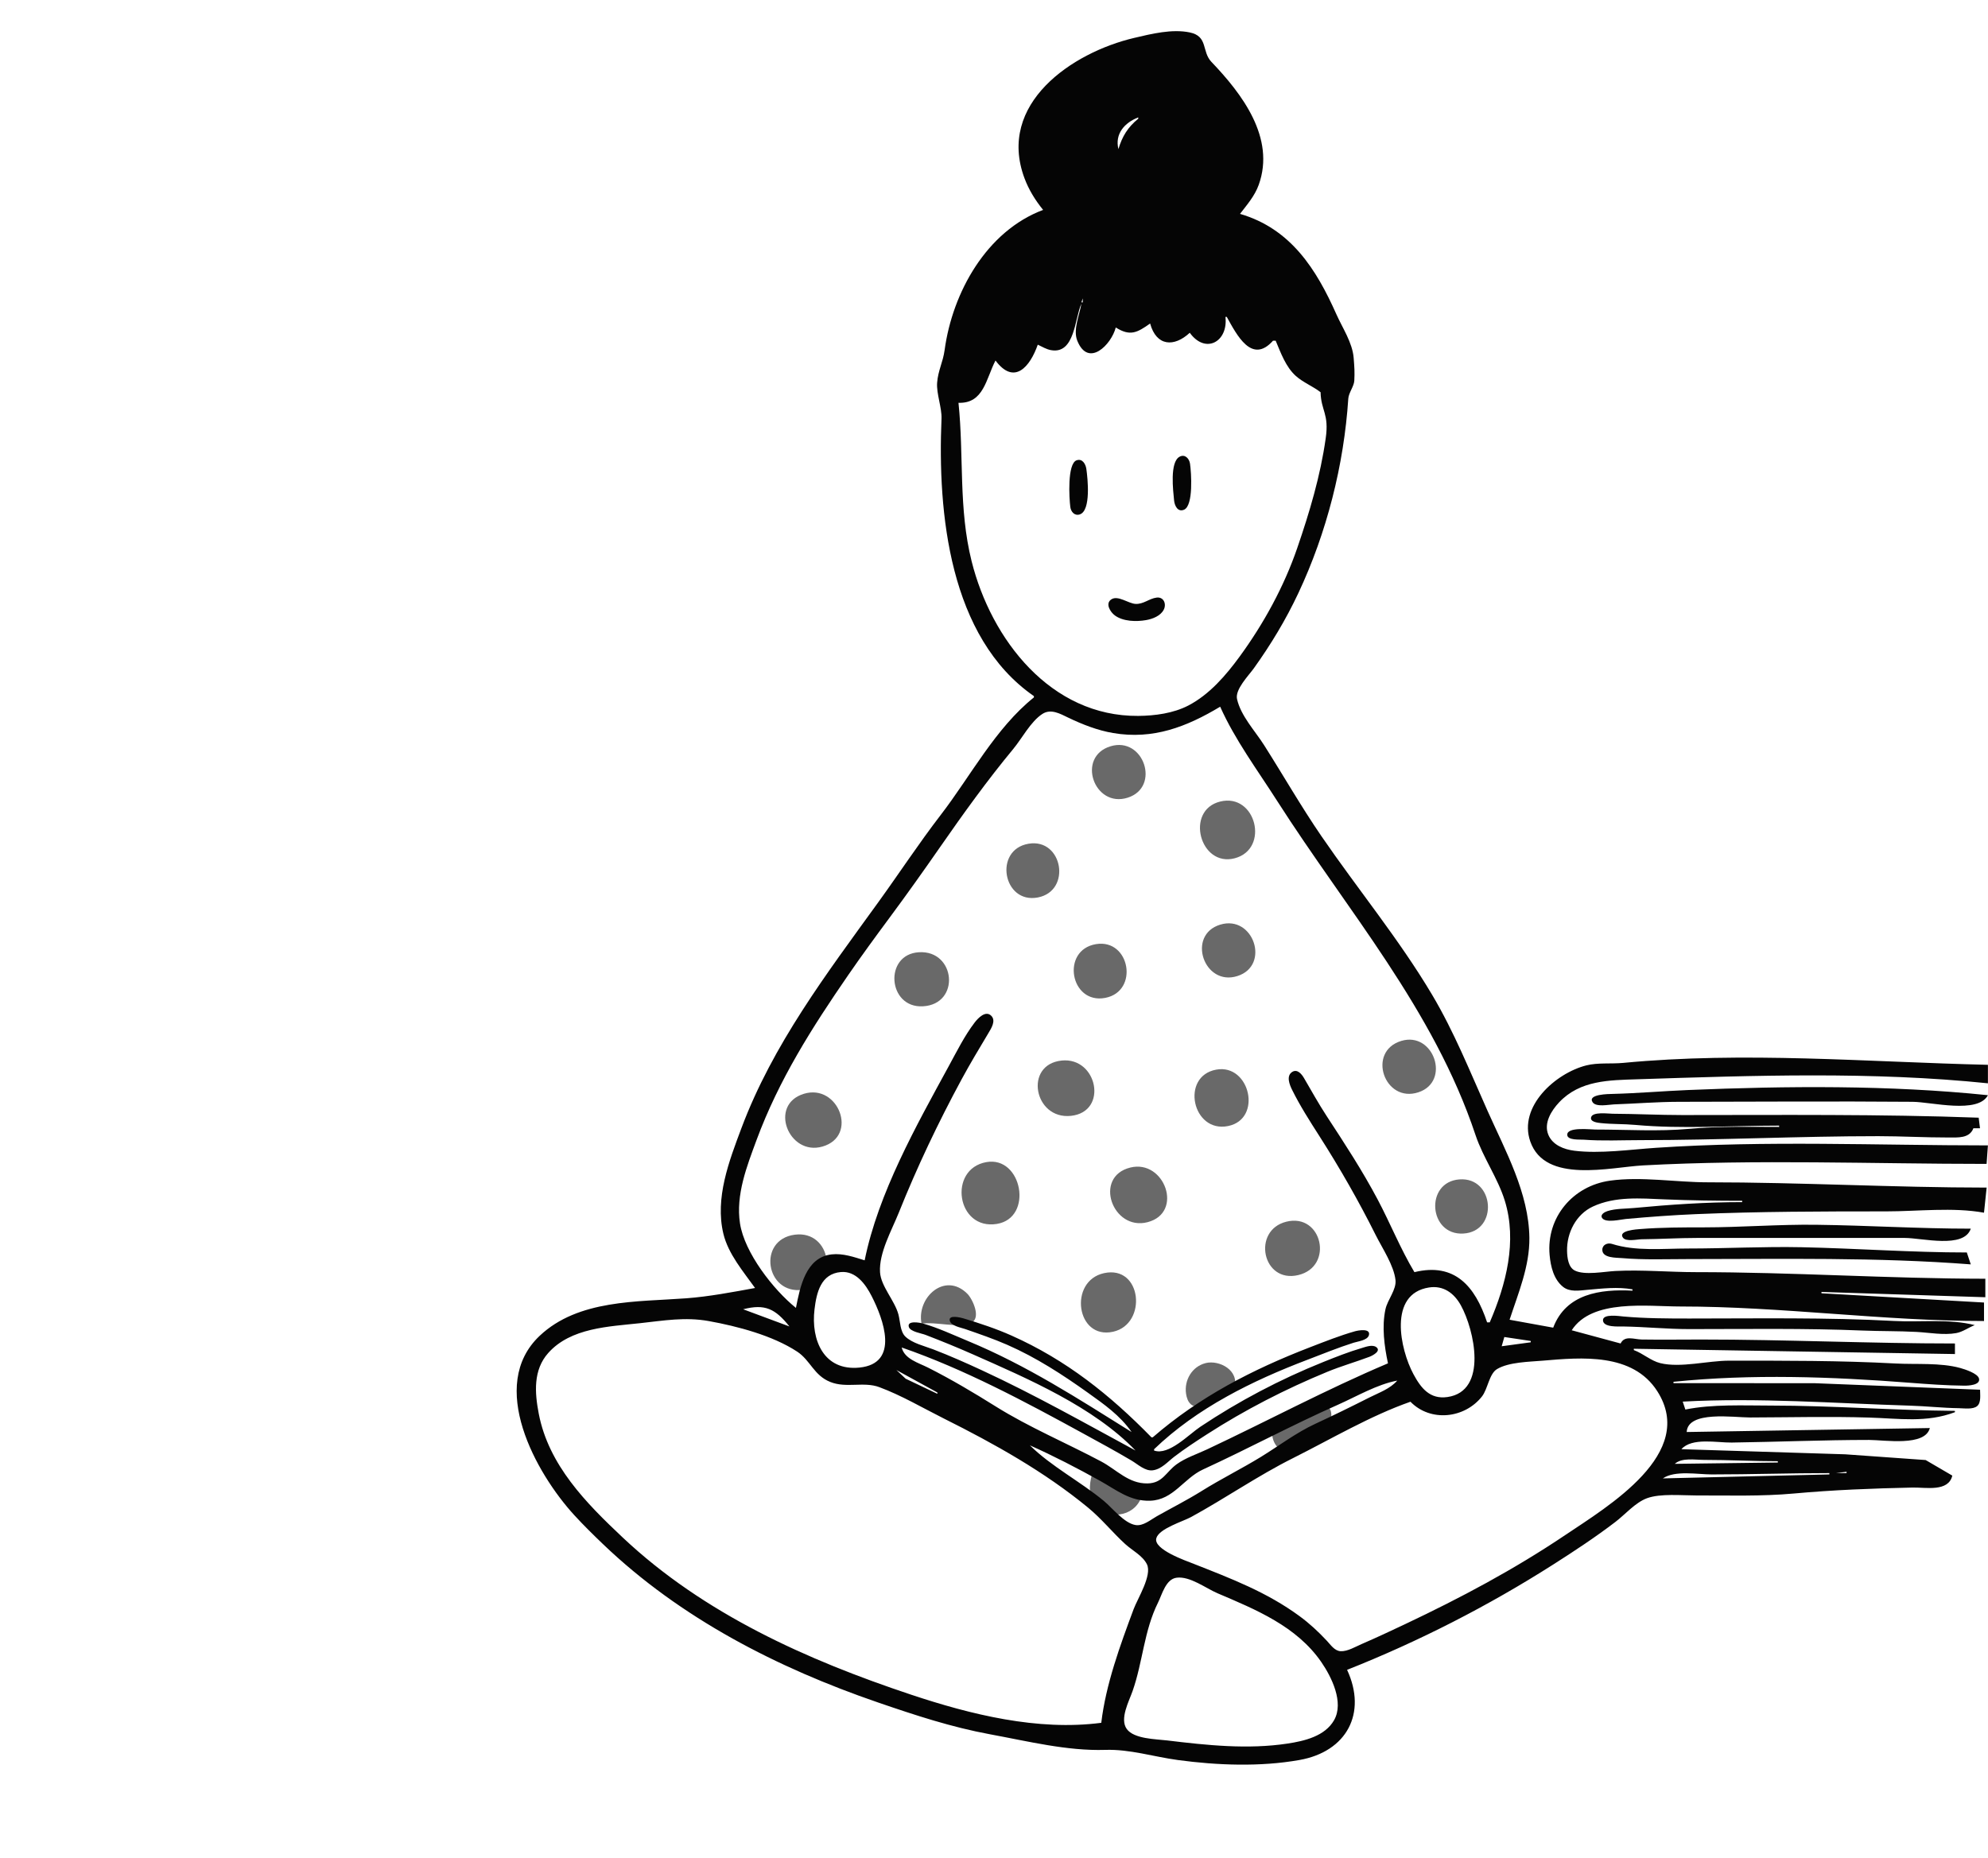 <?xml version="1.0" encoding="UTF-8" standalone="no"?>
<!-- Created with Inkscape (http://www.inkscape.org/) -->

<svg
   width="127.37"
   height="119.063"
   viewBox="0 0 127.37 119.063"
   version="1.1"
   id="svg5"
   xml:space="preserve"
   xmlns:inkscape="http://www.inkscape.org/namespaces/inkscape"
   xmlns:sodipodi="http://sodipodi.sourceforge.net/DTD/sodipodi-0.dtd"
   xmlns="http://www.w3.org/2000/svg"
   xmlns:svg="http://www.w3.org/2000/svg"><sodipodi:namedview
     id="namedview7"
     pagecolor="#ffffff"
     bordercolor="#000000"
     borderopacity="0.25"
     inkscape:showpageshadow="2"
     inkscape:pageopacity="0.0"
     inkscape:pagecheckerboard="0"
     inkscape:deskcolor="#d1d1d1"
     inkscape:document-units=""
     showgrid="false" /><defs
     id="defs2" /><g
     inkscape:label="Layer 1"
     inkscape:groupmode="layer"
     id="layer1"
     transform="translate(-15.041,-41.038)"><g
       style="fill:none"
       id="g327"
       transform="matrix(1.502,0,0,1.502,14.933,40.476)"
       inkscape:label="blob"
       inkscape:export-filename="decider.svg"
       inkscape:export-xdpi="96"
       inkscape:export-ydpi="96"><path
         opacity="0.69"
         d="m 72.897,12.6 c 7.772,9.138 7.029,21.929 5.271,33.795 C 76.406,58.3 73.882,71.573 63.31,77.331 52.921,82.989 40.943,76.922 29.897,72.687 18.697,68.392 5.607,64.895 1.497,53.629 -2.765,41.948 3.209,29.443 10.425,19.316 17.414,9.505 27.273,1.924 39.252,0.636 51.704,-0.703 64.785,3.061 72.897,12.6 Z"
         fill=""
         id="path318"
         inkscape:export-filename="speaker.svg"
         inkscape:export-xdpi="96"
         inkscape:export-ydpi="96" /></g><g
       id="g4446"
       inkscape:label="bookworm"
       transform="translate(-37.917,15.053)"><path
         style="opacity:0.6;fill:#060606;stroke:none;stroke-width:0.085"
         d="m 124.109,73.809 c -2.208,0.672 -1.054,3.98 1.1,3.294 2.125,-0.677 1.03,-3.942 -1.1,-3.294 m 7.027,3.541 c -2.272,0.559 -1.302,4.225 0.931,3.635 2.255,-0.596 1.36,-4.199 -0.931,-3.635 m -12.277,2.703 c -2.259,0.38 -1.645,3.874 0.593,3.444 2.182,-0.42 1.595,-3.812 -0.593,-3.444 m 12.277,5.186 c -2.166,0.66 -1.048,3.975 1.101,3.294 2.13,-0.675 1.032,-3.944 -1.101,-3.294 m -7.959,1.249 c -2.267,0.377 -1.652,3.875 0.593,3.444 2.183,-0.42 1.588,-3.806 -0.593,-3.444 m -11.345,0.519 c -2.26,0.137 -2.001,3.589 0.254,3.465 2.427,-0.133 2.107,-3.609 -0.254,-3.465 m 30.903,5.683 c -2.226,0.677 -1.08,4.009 1.1,3.292 2.093,-0.688 0.981,-3.925 -1.1,-3.292 m -21.759,1.258 c -2.433,0.255 -1.769,3.792 0.593,3.544 2.418,-0.254 1.702,-3.784 -0.593,-3.544 m 9.906,0.582 c -2.308,0.421 -1.535,4.083 0.762,3.614 2.217,-0.453 1.397,-4.008 -0.762,-3.614 m -26.416,1.547 c -2.287,0.696 -0.981,4.006 1.185,3.383 2.326,-0.669 1.022,-4.054 -1.185,-3.383 m 11.684,4.38 c -2.473,0.446 -1.903,4.381 0.677,3.96 2.362,-0.385 1.621,-4.374 -0.677,-3.96 m 9.229,0.347 c -2.392,0.589 -1.145,4.082 1.101,3.502 2.336,-0.603 1.095,-4.042 -1.101,-3.502 m 21.082,0.76 c -2.228,0.168 -1.977,3.599 0.254,3.47 2.27,-0.131 2.002,-3.64 -0.254,-3.47 m -11.091,2.711 c -2.215,0.554 -1.542,3.963 0.762,3.421 2.308,-0.543 1.544,-3.997 -0.762,-3.421 m -31.496,0.833 c -2.411,0.32 -1.862,3.847 0.508,3.532 2.384,-0.318 1.849,-3.845 -0.508,-3.532 m 19.812,2.465 c -2.284,0.505 -1.78,4.285 0.592,3.752 2.207,-0.496 1.85,-4.292 -0.592,-3.752 m -11.684,3.238 c 0.918,-0.146 2.332,0.302 3.156,-0.042 0.701,-0.294 0.113,-1.542 -0.222,-1.876 -1.437,-1.437 -3.272,0.243 -2.934,1.919 m 18.203,2.524 c -0.875,0.218 -1.384,1.093 -1.257,1.963 0.074,0.51 0.331,0.921 0.945,0.82 0.543,-0.089 1.984,-0.635 2.149,-1.186 0.34,-1.135 -0.966,-1.814 -1.838,-1.598 m 5.757,3.3 c -0.876,0.211 -1.566,0.369 -1.494,1.288 0.053,0.687 0.602,1.273 1.388,1.106 0.599,-0.128 1.858,-0.572 2.101,-1.169 0.526,-1.291 0.417,-2.039 -0.748,-1.759 m -14.285,4.362 c -0.202,0.71 -0.23,1.427 0.297,2.013 0.924,1.025 2.618,0.593 2.92,-0.743 z"
         id="path4442"
         sodipodi:nodetypes="cccccccccccccccccccccccccccccccccccccccccccccccccccccscccccccccccc" /><path
         style="fill:#050505;stroke:none;stroke-width:0.085"
         d="m 119.791,39.436 c -3.622,1.356 -5.808,5.283 -6.311,8.975 -0.109,0.803 -0.42,1.304 -0.481,2.105 -0.053,0.686 0.31,1.603 0.281,2.297 -0.255,6.032 0.49,14.013 5.919,17.78 v 0.085 c -2.466,1.974 -4.061,5.052 -5.973,7.535 -1.394,1.811 -2.655,3.735 -3.995,5.588 -3.324,4.596 -6.763,9.123 -8.77,14.478 -0.792,2.114 -1.707,4.481 -1.155,6.773 0.31,1.287 1.274,2.417 2.028,3.471 -1.445,0.264 -2.937,0.55 -4.403,0.66 -3.13,0.235 -6.916,0.064 -9.395,2.403 -3.372,3.182 -0.244,8.812 2.222,11.5 0.587,0.64 1.212,1.255 1.839,1.855 4.958,4.748 11.168,7.929 17.611,10.141 2.379,0.817 4.718,1.588 7.197,2.044 2.386,0.438 4.925,1.074 7.366,0.996 1.578,-0.051 3.09,0.439 4.657,0.651 2.522,0.341 5.279,0.444 7.789,-0.003 3.028,-0.538 4.338,-3 3.048,-5.777 4.597,-1.821 9.041,-4.096 13.208,-6.75 1.356,-0.864 2.701,-1.75 3.979,-2.726 0.629,-0.48 1.282,-1.249 2.032,-1.523 0.853,-0.312 2.223,-0.176 3.133,-0.177 2.062,-0.003 4.213,0.064 6.265,-0.123 2.511,-0.229 5.099,-0.33 7.62,-0.383 0.834,-0.017 2.291,0.297 2.54,-0.765 l -1.708,-0.998 -5.15,-0.367 -10.499,-0.328 c 0.674,-0.763 2.281,-0.412 3.217,-0.425 2.935,-0.04 5.868,-0.168 8.805,-0.168 0.991,0 3.591,0.44 3.895,-0.762 l -15.579,0.254 c 0.075,-1.387 3.024,-0.929 4.064,-0.931 2.539,-0.007 5.077,-0.072 7.62,0.005 1.93,0.058 3.67,0.346 5.503,-0.344 v -0.085 c -3.922,-0.031 -7.838,-0.339 -11.769,-0.339 -1.775,0 -3.761,-0.1 -5.503,0.254 l -0.169,-0.508 c 4.859,-0.267 9.709,0.111 14.563,0.259 1.044,0.031 2.089,0.149 3.133,0.163 0.332,0.004 0.896,0.096 1.17,-0.136 0.265,-0.224 0.184,-0.741 0.185,-1.047 l -10.583,-0.418 -9.059,-0.005 v -0.085 c 4.967,-0.513 10.182,-0.326 15.155,0.062 1.142,0.089 2.326,0.174 3.471,0.185 0.242,0.003 1.057,-0.025 0.948,-0.458 -0.082,-0.33 -0.916,-0.595 -1.202,-0.674 -1.277,-0.353 -2.829,-0.218 -4.149,-0.289 -3.552,-0.192 -7.11,-0.181 -10.668,-0.181 -1.346,0 -3.103,0.477 -4.403,0.158 -0.599,-0.147 -1.107,-0.624 -1.693,-0.836 v -0.085 l 20.574,0.339 v -0.677 c -5.419,0 -10.833,-0.254 -16.256,-0.254 -1.269,0 -2.541,0.019 -3.81,-8.5e-4 -0.492,-0.008 -1.095,-0.284 -1.355,0.255 l -3.133,-0.847 c 1.298,-2.023 4.847,-1.524 6.943,-1.524 6.511,0 12.974,0.931 19.473,0.931 v -1.185 l -10.414,-0.593 v -0.085 l 10.499,0.339 v -1.185 c -6.175,-0.006 -12.359,-0.423 -18.542,-0.423 -1.721,0 -3.441,-0.163 -5.165,-0.074 -0.696,0.036 -1.959,0.288 -2.592,-0.026 -0.424,-0.21 -0.49,-0.836 -0.5,-1.255 -0.025,-1.163 0.575,-2.347 1.652,-2.848 1.433,-0.666 3.048,-0.525 4.572,-0.461 1.661,0.069 3.332,0.092 4.995,0.092 v 0.085 c -2.317,0 -4.636,0.158 -6.943,0.377 -0.549,0.052 -1.153,0.03 -1.682,0.196 -0.161,0.051 -0.491,0.215 -0.351,0.438 0.217,0.347 1.196,0.099 1.526,0.069 1.489,-0.136 2.993,-0.247 4.487,-0.31 4.063,-0.17 8.122,-0.177 12.192,-0.177 2.022,0 4.275,-0.277 6.265,0.085 l 0.169,-1.609 c -5.953,-0.002 -11.907,-0.339 -17.865,-0.339 -2.02,0 -4.271,-0.385 -6.265,-0.105 -2.386,0.335 -4.087,2.357 -3.87,4.762 0.066,0.733 0.259,1.566 0.867,2.047 0.437,0.345 1.052,0.229 1.564,0.185 0.944,-0.082 1.941,-0.201 2.879,-0.03 v 0.085 c -2.071,-0.109 -4.258,0.196 -5.08,2.371 l -2.794,-0.508 c 0.556,-1.704 1.289,-3.428 1.268,-5.249 -0.033,-2.868 -1.535,-5.573 -2.676,-8.128 -1.129,-2.525 -2.14,-5.065 -3.558,-7.451 -2.107,-3.546 -4.761,-6.763 -7.089,-10.16 -1.302,-1.9 -2.445,-3.899 -3.679,-5.842 -0.574,-0.905 -1.49,-1.871 -1.729,-2.947 -0.136,-0.615 0.742,-1.501 1.074,-1.964 1.098,-1.534 2.054,-3.116 2.857,-4.826 1.819,-3.875 2.918,-8.204 3.198,-12.463 0.024,-0.371 0.366,-0.783 0.385,-1.15 0.028,-0.56 0.007,-0.862 -0.041,-1.458 -0.078,-0.978 -0.717,-1.918 -1.107,-2.794 -1.29,-2.899 -2.923,-5.485 -6.175,-6.435 0.456,-0.593 0.943,-1.147 1.2,-1.863 1.083,-3.013 -1.08,-5.839 -3.029,-7.874 -0.64,-0.669 -0.2,-1.643 -1.389,-1.89 -1.14,-0.236 -2.446,0.089 -3.556,0.349 -3.999,0.94 -8.81,4.222 -7.036,8.991 0.277,0.744 0.695,1.418 1.194,2.032 m 6.096,-5.927 v 0.085 c -0.665,0.539 -1.031,1.133 -1.27,1.947 -0.242,-0.976 0.396,-1.696 1.27,-2.032 m -3.471,11.345 -0.085,0.085 0.085,-0.085 m -0.085,0.254 v 0.254 h -0.085 l 0.085,-0.254 m -0.085,0.339 c -0.121,0.715 -0.549,1.661 -0.266,2.369 0.707,1.764 2.186,0.254 2.467,-0.845 0.923,0.583 1.373,0.331 2.201,-0.254 0.404,1.47 1.54,1.523 2.54,0.593 1.012,1.398 2.469,0.567 2.286,-1.016 h 0.085 c 0.631,1.132 1.597,3.066 2.963,1.524 h 0.169 c 0.329,0.778 0.644,1.673 1.285,2.253 0.464,0.42 1.093,0.662 1.593,1.049 0.028,1.194 0.56,1.374 0.327,2.963 -0.337,2.397 -1.038,4.742 -1.824,7.027 -0.851,2.474 -2.144,4.834 -3.683,6.943 -0.883,1.209 -1.938,2.437 -3.287,3.141 -0.962,0.502 -2.144,0.659 -3.217,0.668 -5.602,0.046 -9.416,-4.893 -10.672,-9.905 -0.85,-3.392 -0.489,-6.738 -0.843,-10.16 1.619,0.06 1.766,-1.549 2.371,-2.709 1.205,1.614 2.215,0.397 2.709,-1.016 0.271,0.128 0.549,0.298 0.847,0.351 1.541,0.277 1.519,-2.067 1.947,-2.976 m 6.296,9.803 c -0.649,0.34 -0.416,2.194 -0.356,2.808 0.031,0.324 0.231,0.767 0.639,0.59 0.61,-0.265 0.463,-2.384 0.381,-2.949 -0.047,-0.322 -0.318,-0.63 -0.663,-0.449 m -6.604,0.232 c -0.607,0.218 -0.474,2.451 -0.402,2.996 0.04,0.304 0.275,0.583 0.608,0.471 0.729,-0.245 0.505,-2.313 0.419,-2.914 -0.043,-0.306 -0.253,-0.686 -0.625,-0.552 m 5.129,8.797 c -0.482,0.061 -0.834,0.428 -1.349,0.405 -0.458,-0.021 -1.121,-0.566 -1.547,-0.296 -0.422,0.267 -0.071,0.819 0.212,1.03 0.532,0.396 1.384,0.414 2.012,0.303 0.415,-0.073 0.91,-0.263 1.121,-0.655 0.196,-0.364 0.012,-0.844 -0.45,-0.787 m 4.07,6.991 c 0.943,2.115 2.388,4.061 3.633,6.011 4.516,7.072 10.04,13.372 12.729,21.444 0.483,1.448 1.431,2.758 1.877,4.21 0.797,2.592 0.083,5.358 -0.967,7.789 h -0.169 c -0.775,-2.331 -2.083,-3.846 -4.657,-3.217 -0.892,-1.489 -1.543,-3.123 -2.356,-4.657 -0.983,-1.853 -2.112,-3.582 -3.259,-5.334 -0.522,-0.797 -0.98,-1.626 -1.46,-2.447 -0.147,-0.252 -0.426,-0.601 -0.754,-0.394 -0.403,0.255 -0.168,0.824 -0.008,1.149 0.504,1.021 1.135,2.005 1.748,2.963 1.32,2.065 2.515,4.157 3.612,6.35 0.419,0.838 1.162,1.938 1.265,2.879 0.066,0.61 -0.511,1.263 -0.642,1.863 -0.243,1.119 -0.076,2.366 0.16,3.471 -3.958,1.676 -7.716,3.693 -11.599,5.518 -0.631,0.296 -1.364,0.536 -1.932,0.944 -0.696,0.5 -0.895,1.218 -1.878,1.234 -1.214,0.02 -1.97,-0.877 -2.963,-1.405 -2.24,-1.191 -4.622,-2.189 -6.773,-3.536 -1.404,-0.879 -2.838,-1.731 -4.318,-2.478 -0.619,-0.313 -1.512,-0.55 -1.693,-1.292 4.011,1.388 7.884,3.462 11.599,5.495 1.049,0.574 2.104,1.144 3.133,1.755 0.391,0.232 0.869,0.686 1.354,0.621 0.561,-0.074 0.946,-0.539 1.367,-0.863 0.672,-0.515 1.393,-0.986 2.104,-1.444 2.439,-1.57 5.023,-2.896 7.705,-4.002 0.888,-0.367 1.81,-0.627 2.708,-0.966 0.183,-0.069 0.781,-0.371 0.434,-0.621 -0.251,-0.182 -0.68,-0.013 -0.941,0.064 -0.833,0.245 -1.65,0.569 -2.455,0.892 -2.758,1.108 -5.403,2.5 -7.874,4.149 -0.748,0.499 -2.026,1.858 -2.963,1.524 v -0.085 c 2.748,-2.645 6.287,-4.386 9.821,-5.731 0.982,-0.374 1.961,-0.776 2.963,-1.094 0.268,-0.085 0.889,-0.152 0.979,-0.482 0.126,-0.464 -0.696,-0.307 -0.894,-0.251 -0.977,0.278 -1.932,0.659 -2.879,1.024 -3.684,1.422 -7.08,3.174 -10.075,5.771 h -0.085 c -2.65,-2.714 -5.468,-4.965 -8.975,-6.525 -0.981,-0.437 -2.02,-0.78 -3.048,-1.091 -0.155,-0.047 -1.019,-0.276 -0.894,0.155 0.095,0.326 0.708,0.428 0.978,0.522 0.91,0.315 1.827,0.629 2.709,1.015 1.845,0.809 3.531,1.903 5.165,3.071 1.036,0.74 2.058,1.455 2.794,2.515 -3.444,-2.151 -6.722,-4.274 -10.499,-5.839 -0.94,-0.389 -1.899,-0.842 -2.879,-1.119 -0.172,-0.048 -1.026,-0.214 -0.894,0.224 0.092,0.303 0.808,0.407 1.063,0.505 1.024,0.394 2.045,0.809 3.048,1.254 3.501,1.55 7.723,3.36 10.414,6.161 -3.253,-1.762 -6.462,-3.577 -9.821,-5.133 -1.031,-0.478 -2.072,-0.94 -3.133,-1.348 -0.561,-0.215 -1.353,-0.396 -1.794,-0.823 -0.342,-0.331 -0.328,-0.98 -0.444,-1.416 -0.241,-0.901 -1.124,-1.803 -1.179,-2.709 -0.076,-1.24 0.752,-2.692 1.2,-3.81 1.171,-2.926 2.529,-5.78 4.027,-8.551 0.544,-1.006 1.132,-1.982 1.718,-2.963 0.176,-0.294 0.494,-0.784 0.189,-1.101 -0.366,-0.381 -0.859,0.147 -1.074,0.428 -0.648,0.85 -1.145,1.853 -1.656,2.79 -2.08,3.816 -4.519,8.145 -5.389,12.446 -0.677,-0.208 -1.394,-0.463 -2.117,-0.381 -1.663,0.189 -2.023,2.102 -2.286,3.429 -1.444,-1.161 -3.298,-3.538 -3.585,-5.419 -0.278,-1.827 0.439,-3.654 1.06,-5.334 1.431,-3.867 3.55,-7.201 5.88,-10.583 0.849,-1.232 1.732,-2.439 2.623,-3.641 1.116,-1.505 2.202,-3.033 3.271,-4.572 1.474,-2.122 3.022,-4.276 4.671,-6.265 0.568,-0.685 1.12,-1.761 1.869,-2.248 0.546,-0.355 1.142,-0.011 1.651,0.234 0.909,0.437 1.881,0.819 2.879,0.989 2.567,0.438 4.711,-0.396 6.858,-1.684 m 49.107,29.295 0.085,-1.185 c -7.059,0 -14.209,-0.319 -21.251,0.153 -1.654,0.111 -3.615,0.393 -5.249,0.188 -0.659,-0.083 -1.387,-0.359 -1.662,-1.02 -0.312,-0.751 0.194,-1.553 0.693,-2.083 1.34,-1.419 3.199,-1.416 5.033,-1.476 7.415,-0.243 15.044,-0.505 22.437,0.259 v -1.185 c -7.773,-0.182 -15.597,-0.867 -23.368,-0.123 -0.773,0.074 -1.621,-0.028 -2.371,0.162 -1.959,0.498 -4.362,2.629 -3.582,4.871 0.95,2.73 5.116,1.65 7.223,1.536 7.322,-0.396 14.682,-0.096 22.013,-0.096 m 0.085,-4.403 c -6.321,-0.653 -12.874,-0.595 -19.219,-0.331 -1.608,0.067 -3.216,0.208 -4.826,0.249 -0.224,0.006 -1.623,0.01 -1.284,0.529 0.22,0.336 1.033,0.154 1.368,0.142 1.385,-0.048 2.761,-0.163 4.149,-0.165 4.999,-0.006 9.986,-0.042 14.986,-6.78e-4 1.216,0.01 4.183,0.791 4.826,-0.423 m -13.377,1.947 v 0.085 c -1.908,0 -3.857,-0.05 -5.757,0.123 -1.98,0.18 -4.023,0.046 -6.011,0.046 -0.317,0 -1.808,-0.186 -1.808,0.331 0,0.374 0.814,0.3 1.046,0.318 1.205,0.092 2.432,0.029 3.641,0.029 5.083,0 10.156,-0.254 15.24,-0.254 1.499,0 2.989,0.088 4.487,0.085 0.607,-0.002 1.357,0.071 1.609,-0.592 h 0.423 l -0.085,-0.677 c -6.316,-0.233 -12.641,-0.169 -18.965,-0.169 -1.498,0 -2.993,-0.077 -4.487,-0.084 -0.279,-0.001 -1.27,-0.145 -1.378,0.22 -0.091,0.308 0.437,0.358 0.618,0.378 0.733,0.079 1.467,0.05 2.2,0.117 3.033,0.276 6.183,0.046 9.229,0.046 m 12.277,6.604 c -3.303,0 -6.604,-0.209 -9.906,-0.25 -2.393,-0.03 -4.803,0.165 -7.197,0.166 -1.346,3.4e-4 -2.722,10e-4 -4.064,0.108 -0.194,0.015 -1.469,0.086 -1.114,0.558 0.202,0.267 0.912,0.1 1.199,0.097 1.187,-0.01 2.367,-0.085 3.556,-0.085 4.429,0 8.865,-0.005 13.293,9e-5 1.134,0.001 3.792,0.708 4.233,-0.593 m 0,2.286 -0.254,-0.762 c -3.526,0 -7.058,-0.262 -10.583,-0.336 -2.431,-0.051 -4.853,0.082 -7.281,0.082 -1.623,0 -3.338,0.193 -4.877,-0.297 -0.272,-0.086 -0.608,0.051 -0.612,0.374 -0.008,0.546 0.901,0.507 1.256,0.538 1.404,0.122 2.825,0.063 4.233,0.063 6.034,0 12.095,-0.126 18.119,0.339 m -72.39,0.492 c 0.962,-0.083 1.584,0.789 1.967,1.54 0.747,1.461 1.822,4.32 -0.782,4.582 -2.281,0.229 -3.116,-1.76 -2.877,-3.736 0.13,-1.076 0.405,-2.275 1.692,-2.387 m 37.677,0.99 c 0.922,-0.144 1.608,0.361 2.041,1.143 0.864,1.56 1.752,5.501 -0.856,5.877 -1.129,0.163 -1.703,-0.574 -2.186,-1.474 -0.846,-1.577 -1.629,-5.137 1.001,-5.546 m 13.293,0.042 -0.085,0.085 0.085,-0.085 m -54.271,2.455 -2.963,-1.101 c 1.398,-0.363 2.062,-0.03 2.963,1.101 m 75.946,-0.085 c -1.642,-0.422 -3.486,-0.174 -5.165,-0.266 -4.347,-0.235 -8.77,-0.157 -13.123,-0.157 -1.394,0 -2.845,-0.005 -4.233,-0.131 -0.239,-0.021 -1.3,-0.189 -1.3,0.235 0,0.483 1.01,0.4 1.3,0.406 1.411,0.023 2.82,0.168 4.233,0.168 3.676,0 7.416,-0.061 11.091,0.092 1.155,0.048 2.317,0.026 3.471,0.089 0.806,0.043 1.741,0.221 2.54,0.074 0.417,-0.076 0.79,-0.36 1.185,-0.51 m -55.965,25.485 c -4.068,0.533 -8.358,-0.528 -12.192,-1.806 -6.677,-2.226 -13.269,-5.177 -18.457,-10.059 -2.356,-2.217 -4.757,-4.645 -5.391,-7.947 -0.258,-1.339 -0.363,-2.797 0.607,-3.885 1.447,-1.625 3.891,-1.693 5.885,-1.912 1.512,-0.165 2.882,-0.409 4.403,-0.135 1.831,0.33 4.082,0.923 5.654,1.952 0.863,0.565 1.071,1.528 2.135,1.952 1.032,0.411 2.137,-0.041 3.133,0.329 1.428,0.53 2.788,1.336 4.149,2.017 3.238,1.619 6.426,3.399 9.229,5.705 0.867,0.714 1.561,1.586 2.385,2.339 0.441,0.403 1.116,0.739 1.387,1.293 0.344,0.705 -0.599,2.191 -0.854,2.876 -0.863,2.316 -1.781,4.817 -2.072,7.281 m 27.517,-24.469 v 0.085 l -1.863,0.254 0.169,-0.593 1.693,0.254 m -7.705,3.895 c 1.279,1.313 3.465,1.079 4.582,-0.342 0.369,-0.47 0.46,-1.452 0.964,-1.752 0.759,-0.452 2.057,-0.464 2.92,-0.538 2.499,-0.214 5.767,-0.511 7.345,1.954 2.553,3.992 -3.139,7.367 -5.905,9.227 -3.272,2.2 -6.686,4.017 -10.245,5.7 -0.926,0.439 -1.854,0.873 -2.794,1.28 -0.394,0.17 -0.901,0.478 -1.342,0.457 -0.385,-0.018 -0.64,-0.407 -0.879,-0.664 -0.54,-0.58 -1.118,-1.118 -1.759,-1.587 -2.095,-1.538 -4.383,-2.405 -6.773,-3.348 -0.497,-0.196 -2.589,-0.918 -2.4,-1.636 0.164,-0.621 1.709,-1.079 2.23,-1.364 2.203,-1.205 4.271,-2.643 6.519,-3.769 2.443,-1.223 4.959,-2.718 7.535,-3.619 m -32.935,-2.032 2.625,1.439 v 0.085 l -2.032,-0.968 -0.593,-0.556 m 32.089,0.677 c -0.461,0.531 -1.164,0.77 -1.778,1.08 -1.157,0.586 -2.299,1.145 -3.471,1.689 -1.222,0.566 -2.327,1.408 -3.471,2.112 -1.246,0.765 -2.564,1.416 -3.81,2.194 -0.94,0.587 -1.916,1.078 -2.879,1.621 -0.395,0.223 -0.869,0.638 -1.355,0.561 -0.731,-0.116 -1.482,-1.088 -2.032,-1.544 -1.497,-1.241 -3.365,-2.207 -4.741,-3.564 1.521,0.678 3.032,1.461 4.487,2.27 1.068,0.594 1.926,1.32 3.217,1.279 1.495,-0.047 2.138,-1.427 3.387,-2.002 2.902,-1.335 5.716,-2.85 8.636,-4.144 1.207,-0.534 2.508,-1.309 3.81,-1.552 m -29.295,0.847 -0.085,0.085 0.085,-0.085 m 5.673,3.217 -0.085,0.085 0.085,-0.085 m 48.006,1.101 v 0.085 l -6.604,0.085 c 0.466,-0.411 1.279,-0.254 1.863,-0.254 1.582,0 3.158,0.085 4.741,0.085 m 4.403,0.677 v 0.085 h -0.677 l 0.677,-0.085 m -1.101,0.085 v 0.085 l -10.668,0.254 c 0.779,-0.531 2.221,-0.254 3.133,-0.254 2.515,0 5.022,-0.085 7.535,-0.085 m -41.822,6.703 c 0.863,-0.107 1.862,0.673 2.621,0.997 2.453,1.046 5.065,2.111 6.649,4.408 0.654,0.948 1.467,2.583 0.82,3.723 -0.584,1.03 -1.903,1.337 -2.982,1.501 -2.547,0.386 -5.162,0.109 -7.705,-0.2 -0.72,-0.087 -2.139,-0.089 -2.601,-0.74 -0.46,-0.648 0.15,-1.775 0.376,-2.421 0.661,-1.882 0.727,-3.85 1.631,-5.673 0.262,-0.528 0.499,-1.508 1.191,-1.594 z"
         id="path4440"
         sodipodi:nodetypes="csccccsssccccscccccccccccccccccsscccsccsccccccccccccccscccccscccsccccccsccccccccccccsccsscccccccccccccccccccccccscccccccccccccccccccccccccccccccccccccccccccscccscccccccccccccsccccccccccccccccccccccccccccccccccccsccccccscccccccscscccccccccccccccccccscccccccccccccccccsccccsscssccccssscccccssccsccccsscccscccccccccscccccccccscscscccccccsccccccccccccccccccsccccccccccccccccccccccccccscccccccccccccccsccccccccsccccccccccc" /></g></g></svg>

